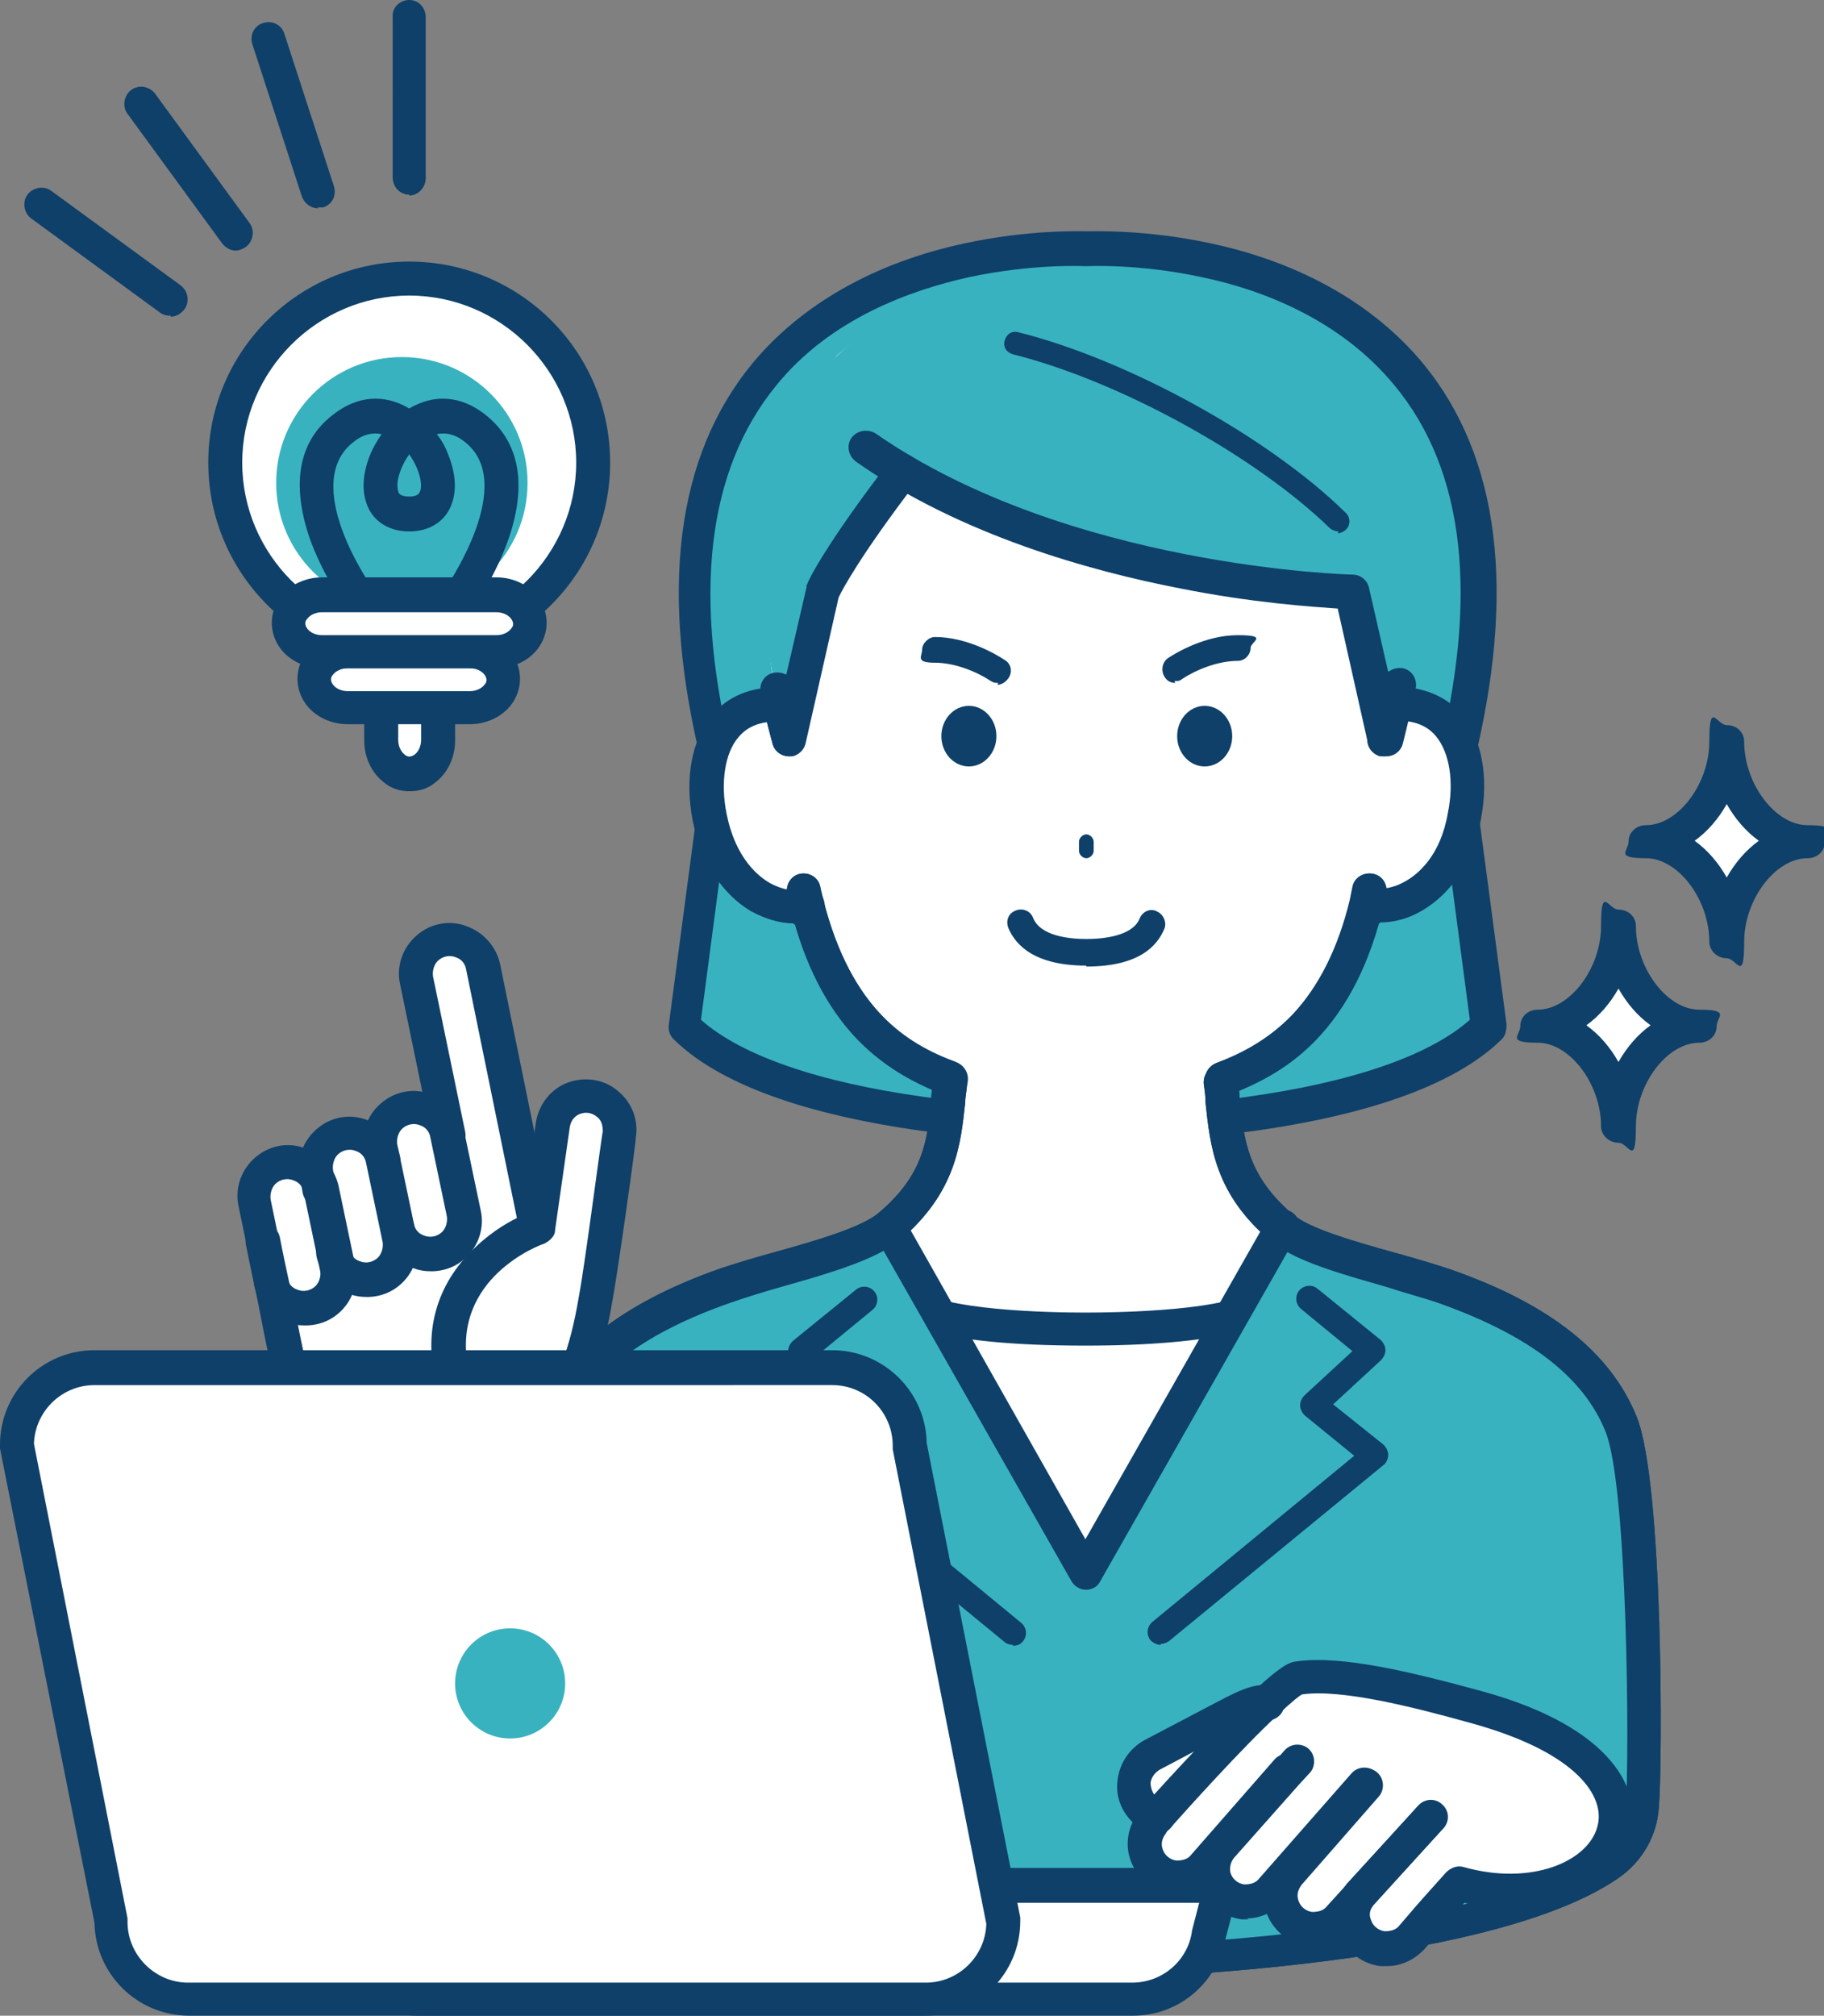 <svg id="a" xmlns="http://www.w3.org/2000/svg" version="1.1" viewBox="0 0 198.8 219.6"><rect x="0" y="0" width="198.8" height="219.6" fill="#808080" stroke="none"/><defs><clipPath id="clippath"><path d="M151.9 76.7h.1c6.9-.1 8.7 6.4 7.5 12.3-1.5 7.8-7.3 10.6-10.7 9.5-3.1 12.3-9.5 16.7-15.7 19 .7 5.3.3 10.5 6.7 15.9 3.3 2.8 12.2 4.5 17.8 6.4 8.8 3.1 16.3 7.6 19.2 15 2.7 6.7 2.7 36.3 2.3 41.7-.2 2.5-1.5 4.9-3.6 6.3-11.9 8.3-44.9 10.6-57.2 10.6s-45.2-2.3-57.2-10.6c-2.1-1.5-3.4-3.8-3.6-6.3-.4-5.4-.4-35 2.3-41.7 3-7.4 10.4-12 19.2-15 5.6-1.9 14.5-3.7 17.8-6.4 6.4-5.4 6-10.6 6.7-15.9-6.2-2.3-12.5-6.7-15.7-19-3.3 1.1-9.2-1.7-10.7-9.6-1.2-5.9.6-12.4 7.5-12.3h.1c-11.9-51.1 33.4-45.1 33.4-45.1s45.3-6.1 33.4 45Z" style="fill:none;stroke-width:0"/></clipPath><style>.cls-1{fill:#0e4069}.cls-1,.cls-3,.cls-5{stroke-width:0}.cls-3{fill:#39b2bf}.cls-5{fill:#fff}</style></defs><path class="cls-3" d="M118.4 122.7s-32.8.2-43.8-10.8l3.8-28.3c-15.2-59.5 40.1-56.5 40.1-56.5s55.2-3 40.1 56.5l3.8 28.3c-11.1 11-43.8 10.8-43.8 10.8Z"/><path class="cls-1" d="M118.7 124.5h-.2c-1.5 0-33.7 0-45.1-11.3-.4-.4-.6-1-.5-1.6l3.7-27.9c-4.8-19.1-3-33.9 5.4-44.1 5.3-6.4 13.3-11 23.2-13.1 7-1.5 12.5-1.3 13.3-1.3.8 0 6.4-.2 13.4 1.3 9.9 2.1 17.9 6.7 23.2 13.1 8.4 10.2 10.2 25 5.4 44.1l3.7 27.9c0 .6-.1 1.2-.5 1.6-11.1 11-41.7 11.3-44.9 11.3Zm-.3-3.7c.9 0 8.6 0 17.5-1.3 11.5-1.6 19.9-4.5 24.3-8.4l-3.6-27.3v-.7c4.6-18 3.1-31.8-4.6-41.1-6-7.3-14.7-10.5-21-11.8-6.9-1.5-12.5-1.2-12.6-1.2h-.2s-5.6-.3-12.6 1.2c-6.3 1.4-15.1 4.5-21 11.8-7.6 9.3-9.2 23.1-4.6 41.1v.7l-3.6 27.3c4.4 3.9 12.8 6.8 24.3 8.4 9.3 1.3 17.5 1.3 17.5 1.3Z"/><path class="cls-5" d="M151.9 76.7h.1c6.9-.1 8.7 6.4 7.5 12.3-1.5 7.8-7.3 10.6-10.7 9.6-3.1 12.3-9.5 16.7-15.7 19 .7 5.3.3 10.5 6.7 15.9 3.3 2.8 12.2 4.5 17.8 6.4 8.8 3.1 16.3 7.6 19.2 15 2.7 6.6 2.7 36.3 2.3 41.7-.2 2.5-1.5 4.9-3.6 6.3-11.9 8.3-44.9 10.6-57.2 10.6s-45.2-2.3-57.2-10.6c-2.1-1.4-3.4-3.8-3.6-6.3-.4-5.4-.4-35.1 2.3-41.7 3-7.4 10.4-12 19.2-15 5.6-1.9 14.5-3.6 17.8-6.4 6.4-5.4 6-10.6 6.7-15.9-6.2-2.3-12.5-6.7-15.7-19-3.3 1.1-9.2-1.7-10.7-9.6-1.2-5.9.6-12.4 7.5-12.3h.1c-9.1-50.8 33.4-49.6 33.4-49.6s42.2-1.8 33.4 49.6Z" style="clip-path:url(#clippath)"/><path d="m97.6 50.9-3.4-2.2c1.1.8 2.2 1.5 3.4 2.2Z" style="fill:#d3e9ff;stroke-width:0"/><path class="cls-3" d="M118.4 30.5s-47.6-5-32.5 50.1l3.6-16.1s1.9-4 8.8-13.1l-.8-.5c-1.1-.7-2.3-1.4-3.4-2.2l3.4 2.2c21.4 12.9 49.7 13.6 49.7 13.6l3.6 16.1c15.1-55-32.5-50.1-32.5-50.1Z"/><path class="cls-1" d="M103.7 119.4c-.2 0-.4 0-.7-.1-4-1.5-7.1-3.5-9.7-6.2-3.2-3.4-5.6-8-7.1-14V99c-.2-.6-.3-1.1-.4-1.6-.2-1 .4-2 1.4-2.2s2 .4 2.2 1.4c0 .4.2.8.3 1.3v.1c3.1 12 9.1 15.7 14.5 17.7 1 .4 1.4 1.4 1.1 2.4-.3.8-1 1.2-1.7 1.2Z"/><path class="cls-1" d="M86.5 100.6c-1.5 0-3.1-.5-4.6-1.3-1.9-1.1-5.2-3.9-6.4-9.9-.9-4.6-.1-8.8 2.1-11.5 1.7-2 4.2-3.1 7.3-3 1 0 1.8.9 1.8 1.9 0 1-.9 1.8-1.9 1.8-1.9 0-3.3.5-4.3 1.7-1.5 1.7-2 5-1.3 8.4.4 2 1.5 5.6 4.7 7.5 1.3.7 2.7 1 3.6.7 1-.3 2 .2 2.3 1.2.3 1-.2 2-1.2 2.3-.7.2-1.3.3-2.1.3ZM133.2 119.4c-.8 0-1.5-.5-1.7-1.2-.4-1 .1-2 1.1-2.4 3.5-1.3 6.1-3 8.3-5.3 2.8-3 4.9-7.1 6.2-12.4l.3-1.5c.2-1 1.2-1.6 2.2-1.4 1 .2 1.6 1.2 1.4 2.2-.1.5-.2 1-.4 1.6-1.5 6-3.8 10.6-7.1 14.1-2.6 2.7-5.7 4.7-9.7 6.2-.2 0-.4.1-.6.1Z"/><path class="cls-1" d="M150.4 100.6c-.7 0-1.4 0-2-.3-.8-.2-1.3-.9-1.3-1.8s.8-1.8 1.9-1.8h.6c1 .3 2.4 0 3.6-.7 1.4-.8 3.8-2.8 4.6-7.4.7-3.4.2-6.6-1.3-8.4-1-1.2-2.4-1.7-4.4-1.7-1 0-1.8-.8-1.9-1.8 0-1 .8-1.9 1.8-1.9 3 0 5.6 1 7.3 3 2.2 2.7 3 6.8 2.1 11.5-1.2 6.1-4.5 8.8-6.4 9.9-1.5.9-3.1 1.3-4.6 1.3ZM86 82.4c-.8 0-1.6-.5-1.8-1.4-.4-1.4-.7-2.7-1-3.9-.2-1 .4-2 1.4-2.2s2 .4 2.2 1.4c.3 1.2.6 2.5.9 3.8.3 1-.3 2-1.3 2.3h-.5Z"/><path class="cls-1" d="M150.9 82.4h-.5c-1-.3-1.6-1.3-1.3-2.3.4-1.3.7-2.6.9-3.8.2-1 1.2-1.6 2.2-1.4 1 .2 1.6 1.2 1.4 2.2-.3 1.2-.6 2.6-1 3.9-.2.8-1 1.4-1.8 1.4ZM118.4 215.4c-6.2 0-17.6-.6-28.9-2.2-14-2-23.8-4.9-29.3-8.7-2.5-1.8-4.1-4.6-4.4-7.7-.3-4.6-.5-35.2 2.4-42.5 2.8-7 9.5-12.3 20.3-16.1 1.8-.6 3.8-1.2 6-1.8 4.3-1.2 9.2-2.6 11.2-4.2 5-4.2 5.4-8 5.8-12.5 0-.7.2-1.5.2-2.2.1-1 1.1-1.7 2.1-1.6 1 .1 1.7 1.1 1.6 2.1 0 .7-.2 1.4-.2 2.1-.5 4.6-1 9.8-7.1 15-2.6 2.1-7.6 3.6-12.6 5-2.1.6-4.1 1.2-5.8 1.8-9.8 3.4-15.7 8-18.1 14-2.4 6-2.6 35-2.2 40.9.2 2 1.2 3.8 2.8 4.9 4.9 3.4 14.5 6.2 27.7 8.1 11.2 1.6 22.3 2.2 28.4 2.2 13.5 0 44.9-2.5 56.1-10.2 1.6-1.1 2.6-2.9 2.8-4.9.4-5.9.2-34.9-2.2-40.9-2.4-6-8.3-10.5-18.1-14-1.7-.6-3.7-1.1-5.8-1.8-4.9-1.4-10-2.8-12.6-5-6.1-5.1-6.6-10.4-7.1-15 0-.7-.1-1.4-.2-2.1-.1-1 .6-1.9 1.6-2.1 1-.1 1.9.6 2.1 1.6.1.7.2 1.5.2 2.2.5 4.5.9 8.3 5.8 12.5 1.9 1.6 6.9 3 11.2 4.2 2.2.6 4.2 1.2 6 1.8 10.9 3.8 17.5 9.1 20.3 16.1 2.9 7.3 2.8 37.9 2.4 42.5-.2 3.1-1.8 5.9-4.4 7.7-5.5 3.8-15.3 6.7-29.3 8.7-11.4 1.6-22.7 2.2-28.9 2.2ZM118.4 93.5c-.4 0-.8-.4-.8-.8v-1c0-.4.4-.8.8-.8s.8.4.8.8v1c0 .4-.4.8-.8.8ZM118.4 105.2c-5.6 0-7.7-2.2-8.5-4.1-.3-.8 0-1.6.8-1.9.7-.3 1.6 0 1.9.8.8 2 4 2.3 5.8 2.3s5-.3 5.8-2.2c.3-.8 1.2-1.2 1.9-.8.7.3 1.1 1.2.8 1.9-.8 1.9-2.8 4.1-8.5 4.1Z"/><path class="cls-1" d="M118.4 146.6c-17.2 0-20.2-2.7-21.3-3.6-.8-.7-.9-1.9-.2-2.6s1.8-.9 2.6-.2c2.8 2.6 15.1 2.8 18.8 2.8s16-.2 18.8-2.7c.8-.7 1.9-.6 2.6.1.7.8.6 1.9-.2 2.6-.7.7-1.9 1.5-4.9 2.2-3.8.9-9.3 1.4-16.4 1.4Z"/><ellipse class="cls-1" cx="105.6" cy="80.2" rx="3" ry="3.3"/><path class="cls-1" d="M103.7 119.4c-.2 0-.4 0-.7-.1-4.2-1.6-7.4-3.7-10-6.6-3.3-3.7-5.7-8.7-7.2-15.3-.2-1 .4-2 1.4-2.2 1-.2 2 .4 2.2 1.4 2.9 13.1 9.2 17.1 14.9 19.2 1 .4 1.4 1.4 1.1 2.4-.3.8-1 1.2-1.7 1.2ZM133.2 119.4c-.8 0-1.5-.5-1.7-1.2-.4-1 .1-2 1.1-2.4 10.3-3.8 13.3-11.9 14.9-19.2.2-1 1.2-1.6 2.2-1.4s1.6 1.2 1.4 2.2c-1.4 6.5-3.7 11.5-7.1 15.3-2.6 2.9-5.8 5-10.1 6.6-.2 0-.4.1-.6.1Z"/><path class="cls-3" d="M118.4 213.5c-13.7 0-52.3-2.9-59.3-13.9-.6-7.2-2.2-36.9.9-44.7 3-7.4 10.4-12 19.2-15 5.6-1.9 14.5-3.6 17.8-6.4l21.5 37.8 21.5-37.8c3.3 2.8 12.2 4.5 17.8 6.4 8.8 3.1 16.3 7.6 19.2 15 3.1 7.8 1.5 37.6.9 44.7-7 11-45.6 13.9-59.3 13.9Z"/><path class="cls-1" d="M118.4 173.2c-.7 0-1.3-.4-1.6-.9l-21.5-37.8c-.5-.9-.2-2 .7-2.5s2-.2 2.5.7l19.8 35 19.9-35c.5-.9 1.6-1.2 2.5-.7.9.5 1.2 1.6.7 2.5l-21.5 37.8c-.3.6-.9.9-1.6.9ZM110.4 179.2c-.3 0-.7-.1-.9-.3l-23.4-19.2c-.3-.3-.5-.7-.5-1.1s.2-.8.5-1.1l5.5-4.4-5.2-4.8c-.3-.3-.5-.7-.5-1.1 0-.4.2-.8.5-1.1l6.9-5.6c.6-.5 1.5-.4 2 .2.5.6.4 1.5-.2 2l-5.6 4.6 5.2 4.8c.3.3.5.7.5 1.1 0 .4-.2.8-.5 1.1l-5.4 4.4 22 18.1c.6.5.7 1.4.2 2-.3.4-.7.5-1.1.5ZM126.5 179.2c-.4 0-.8-.2-1.1-.5-.5-.6-.4-1.5.2-2l22-18.1-5.4-4.4c-.3-.3-.5-.7-.5-1.1 0-.4.2-.8.5-1.1l5.2-4.8-5.6-4.6c-.6-.5-.7-1.4-.2-2s1.4-.7 2-.2l6.9 5.6c.3.3.5.7.5 1.1 0 .4-.2.8-.5 1.1l-5.2 4.8 5.5 4.4c.3.3.5.7.5 1.1 0 .4-.2.9-.5 1.1l-23.4 19.2c-.3.2-.6.3-.9.3ZM150.9 82.4c-.9 0-1.6-.6-1.8-1.4l-3.3-14.7c-2.8-.2-9.2-.6-17.2-2.2-9.8-1.9-23.9-5.8-35.3-13.8-.8-.6-1.1-1.7-.5-2.6.6-.8 1.7-1 2.6-.5 21 14.6 51.7 15.4 52 15.4.9 0 1.6.6 1.8 1.4l2.1 9.2c.4-.3 1-.5 1.6-.4 1 .2 1.6 1.2 1.4 2.2-.4 1.9-.9 4-1.4 6-.2.8-.9 1.4-1.8 1.4Z"/><path class="cls-1" d="M86 82.4c-.8 0-1.6-.6-1.8-1.4-.5-1.9-1-3.7-1.3-5.5-.2-1 .4-2 1.4-2.2.5-.1 1 0 1.4.2l2.2-9.5c0-.1 0-.3.1-.4 0-.2 2-4.3 9-13.4.6-.8 1.8-1 2.6-.3.8.6 1 1.8.3 2.6-5.9 7.7-8.1 11.7-8.5 12.6L87.8 81c-.2.8-.9 1.4-1.8 1.4ZM145.9 57.9c-.3 0-.6-.1-.9-.3-8.1-7.9-23-16.1-34.6-19-.7-.2-1.1-.8-.9-1.5.2-.7.8-1.1 1.5-.9 12 3 27.4 11.5 35.7 19.7.5.5.5 1.3 0 1.8-.2.2-.6.4-.9.4ZM118.4 215.4c-6.2 0-17.6-.6-28.9-2.2-14-2-23.8-4.9-29.3-8.7-2.5-1.8-4.1-4.6-4.4-7.7-.3-4.6-.5-35.2 2.4-42.5 2.8-7 9.5-12.3 20.3-16.1 1.8-.6 3.8-1.2 6-1.8 4.3-1.2 9.2-2.6 11.2-4.2 5-4.2 5.4-8 5.8-12.5 0-.7.2-1.5.2-2.2.1-1 1.1-1.7 2.1-1.6 1 .1 1.7 1.1 1.6 2.1 0 .7-.2 1.4-.2 2.1-.5 4.6-1 9.8-7.1 15-2.6 2.1-7.6 3.6-12.6 5-2.1.6-4.1 1.2-5.8 1.8-9.8 3.4-15.7 8-18.1 14-2.4 6-2.6 35-2.2 40.9.2 2 1.2 3.8 2.8 4.9 4.9 3.4 14.5 6.2 27.7 8.1 11.2 1.6 22.3 2.2 28.4 2.2 13.5 0 44.9-2.5 56.1-10.2 1.6-1.1 2.6-2.9 2.8-4.9.4-5.9.2-34.9-2.2-40.9-2.4-6-8.3-10.5-18.1-14-1.7-.6-3.7-1.1-5.8-1.8-4.9-1.4-10-2.8-12.6-5-6.1-5.1-6.6-10.4-7.1-15 0-.7-.1-1.4-.2-2.1-.1-1 .6-1.9 1.6-2.1 1-.1 1.9.6 2.1 1.6.1.7.2 1.5.2 2.2.5 4.5.9 8.3 5.8 12.5 1.9 1.6 6.9 3 11.2 4.2 2.2.6 4.2 1.2 6 1.8 10.9 3.8 17.5 9.1 20.3 16.1 2.9 7.3 2.8 37.9 2.4 42.5-.2 3.1-1.8 5.9-4.4 7.7-5.5 3.8-15.3 6.7-29.3 8.7-11.4 1.6-22.7 2.2-28.9 2.2Z"/><ellipse class="cls-1" cx="131.3" cy="80.2" rx="3" ry="3.3"/><path class="cls-1" d="M128.1 74.4c-.5 0-.9-.2-1.2-.7-.4-.7-.2-1.6.4-2 .9-.6 4.1-2.5 7.6-2.5s1.4.7 1.4 1.4-.6 1.4-1.4 1.4c-2.2 0-4.6 1-6.1 2-.2.2-.5.2-.8.2ZM108.8 74.4c-.3 0-.5 0-.8-.2-1.5-1-3.9-2-6.1-2s-1.4-.7-1.4-1.4.7-1.4 1.4-1.4c3.5 0 6.7 1.9 7.6 2.5.7.4.9 1.3.4 2-.3.4-.7.7-1.2.7Z"/><path class="cls-5" d="m29.5 139.6-1.8-8.6c-.2-1.2.1-2.5 1-3.3 1-1 2.6-1.4 4-.8 1.2.5 2 1.5 2.2 2.7l-.3-1.7c-.2-1.2.1-2.5 1-3.3 1-1 2.6-1.4 4-.8 1.2.5 2 1.5 2.2 2.7l-.3-1.3c-.2-1.2.1-2.5 1-3.3 1-1 2.6-1.4 4-.8 1.2.5 2 1.5 2.2 2.7l-3.5-16.9c-.2-1.2.1-2.5 1-3.3 1-1 2.6-1.4 4-.8 1.2.5 2 1.5 2.2 2.7l5.7 27.9h.4l1.5-10.6c.2-1.2 1-2.3 2.1-2.8 1.3-.6 2.9-.4 4 .6.9.8 1.4 2.1 1.2 3.3 0 0-1.9 14.2-2.6 18-2.7 14.9-7.4 14.7-15.7 16.4-8.9 1.8-15.7.7-17.9-10.1-.6-3-1.2-5.9-1.7-8.2Z"/><path class="cls-1" d="M58.3 135c-.9 0-1.6-.6-1.8-1.5l-5.7-27.9c-.1-.6-.5-1.1-1.1-1.3-.7-.3-1.5-.1-2 .4-.4.4-.6 1.1-.5 1.7l3.5 16.9c.2 1-.4 2-1.4 2.2s-2-.4-2.2-1.4l-3.5-16.9c-.4-1.8.2-3.7 1.5-5 1.6-1.6 3.9-2.1 6-1.2 1.7.7 3 2.2 3.4 4l5.7 27.9c.2 1-.4 2-1.4 2.2h-.4Z"/><path class="cls-1" d="M47 138.5c-.7 0-1.4-.1-2.1-.4-1.7-.7-3-2.2-3.4-4-.2-1 .4-2 1.4-2.2 1-.2 2 .4 2.2 1.4.1.6.5 1.1 1.1 1.3.7.3 1.5.1 2-.4.4-.4.6-1.1.5-1.7l-1.8-8.6c-.1-.6-.5-1.1-1.1-1.3-.7-.3-1.5-.1-2 .4-.4.4-.6 1.1-.5 1.7l.3 1.3c.2 1-.4 2-1.4 2.2-1 .2-2-.4-2.2-1.4l-.3-1.3c-.4-1.8.2-3.7 1.5-5 1.6-1.6 3.9-2.1 6-1.2 1.7.7 3 2.2 3.4 4l1.8 8.6c.4 1.8-.2 3.7-1.5 5-1.1 1.1-2.5 1.6-3.9 1.6Z"/><path class="cls-1" d="M40 141.3c-.7 0-1.4-.1-2.1-.4-1.7-.7-3-2.2-3.4-4-.2-1 .4-2 1.4-2.2s2 .4 2.2 1.4c.1.6.5 1.1 1.1 1.3.7.3 1.5.1 2-.4.4-.4.6-1.1.5-1.7l-1.8-8.6c-.1-.6-.5-1.1-1.1-1.3-.7-.3-1.5-.1-2 .4-.4.4-.6 1.1-.5 1.7l.3 1.7c.2 1-.4 2-1.4 2.2s-2-.4-2.2-1.4l-.3-1.7c-.4-1.8.2-3.7 1.5-5 1.6-1.6 3.9-2.1 6-1.2 1.7.7 3 2.2 3.4 4l1.8 8.6c.4 1.8-.2 3.7-1.5 5-1.1 1.1-2.5 1.6-3.9 1.6Z"/><path class="cls-1" d="M33.2 144.4c-.7 0-1.4-.1-2.1-.4-1.7-.7-3-2.2-3.4-4v-.4l-1.7-8.2c-.4-1.8.2-3.7 1.5-5 1.6-1.6 3.9-2.1 6-1.2 1.7.7 3 2.2 3.4 4l1.8 8.6c.4 1.8-.2 3.7-1.5 5-1.1 1.1-2.5 1.6-3.9 1.6Zm-1.9-5.4v.2c.1.6.5 1.1 1.1 1.3.7.3 1.5.1 2-.4.4-.4.6-1.1.5-1.6l-1.8-8.6c-.1-.6-.5-1.1-1.1-1.3-.7-.3-1.5-.1-2 .4-.4.4-.6 1.1-.5 1.7l1.7 8.2v.2Z"/><path class="cls-1" d="M43.1 160.5c-2.4 0-4.4-.4-6.2-1.2-3.9-1.8-6.3-5.4-7.5-11.1-.5-2.2-.9-4.4-1.3-6.4l-.5-2.3c-.5-2.4-.8-3.9-.8-3.9-.2-1 .5-2 1.5-2.2s2 .4 2.2 1.4c0 0 .3 1.6.8 3.9l.5 2.3c.4 1.9.8 4.1 1.3 6.4 1.4 6.6 4.4 8 5.4 8.5 2.4 1.1 5.7 1.1 10.3.2.6-.1 1.2-.2 1.8-.4 3.5-.7 6-1.2 7.9-2.9 2.1-1.9 3.6-5.6 4.6-11.6.7-3.7 2.5-17.8 2.6-17.9 0-.6-.1-1.2-.6-1.6-.6-.5-1.3-.6-2-.3-.6.3-.9.8-1 1.4L60.5 134c0 .7-.6 1.2-1.2 1.5-.4.1-10.1 3.7-8.3 13.4.2 1-.5 2-1.5 2.2-1 .2-2-.5-2.2-1.5-1-5.3.6-10.1 4.6-13.8 1.9-1.8 3.9-2.9 5.1-3.4l1.4-10.1c.3-1.8 1.4-3.4 3.1-4.2 2-.9 4.4-.6 6 .9 1.4 1.2 2.1 3.1 1.8 4.9 0 .7-1.9 14.3-2.6 18.1-1.2 6.9-3 11.2-5.8 13.7-2.7 2.5-5.9 3.1-9.7 3.8-.6.1-1.1.2-1.7.4-2.4.5-4.5.7-6.4.7Z"/><path class="cls-5" d="m37.1 210.8-1.4-5.4H133l-1.4 5.4c-.7 4.1-4.2 7-8.3 7H45.5c-4.1 0-7.6-3-8.3-7Z"/><path class="cls-1" d="M123.4 219.6H45.5c-5 0-9.2-3.6-10.1-8.5l-1.3-5.3c-.1-.6 0-1.1.3-1.6s.9-.7 1.5-.7h97.3c.6 0 1.1.3 1.5.7.4.4.5 1 .3 1.6l-1.4 5.3c-.9 4.9-5.1 8.5-10.1 8.5Zm-85.2-12.3.8 3.1v.1c.5 3.2 3.3 5.5 6.5 5.5h77.9c3.2 0 6-2.3 6.5-5.5v-.1l.8-3.1H38.2Z"/><path class="cls-5" d="m12.1 209.4-10.2-52c0-4.7 3.8-8.4 8.4-8.4h80.4c4.7 0 8.4 3.8 8.4 8.4l10.3 51.9c0 4.7-3.8 8.4-8.4 8.4H20.6c-4.7 0-8.4-3.8-8.4-8.4Z"/><path class="cls-1" d="M101 219.6H20.6c-5.6 0-10.2-4.5-10.3-10.1L0 157.8v-.4c0-5.7 4.6-10.3 10.3-10.3h80.4c5.6 0 10.2 4.5 10.3 10.1l10.2 51.7v.4c0 5.7-4.6 10.3-10.3 10.3ZM3.7 157.3 13.9 209v.4c0 3.6 3 6.6 6.6 6.6h80.4c3.6 0 6.5-2.9 6.6-6.4l-10.2-51.7v-.4c0-3.6-2.9-6.6-6.6-6.6H10.3c-3.6 0-6.5 2.9-6.6 6.4Z"/><circle class="cls-3" cx="55.6" cy="183.4" r="6"/><path class="cls-5" d="M161.2 186.2c-7.2-2-15-3.9-19.6-3.2-.6 0-1.8 1.1-3.4 2.6-.6-.8-3.8 1-4.8 1.5l-7.8 4.1c-1.1.6-1.8 1.7-1.9 2.9-.2 1.5.6 2.9 1.9 3.6.2.1.5.2.8.3-.3.4-.5.6-.5.6-.8.9-1.1 2.2-.8 3.4.4 1.4 1.6 2.5 3 2.7 1.2.2 2.4-.3 3.3-1.2l2-2.3c-.8.9-1 2.1-.7 3.3.4 1.4 1.6 2.5 3 2.7 1.2.2 2.4-.3 3.3-1.2l1.5-1.7c-.7.9-.9 2.1-.6 3.2.4 1.4 1.6 2.5 3 2.7 1.2.2 2.4-.3 3.3-1.2l1.9-2.1c-.5.9-.7 1.9-.4 2.9.4 1.4 1.6 2.5 3.1 2.7 1.2.2 2.4-.3 3.3-1.2l1.8-2.1s1.4-1.6 3.3-3.7c16.6 4.6 27.4-12.1 2.1-19.1Z"/><path class="cls-1" d="M136.1 209.1h-.8c-2.2-.3-4-1.9-4.6-4-.5-1.7 0-3.6 1.1-5v-.1l8.2-9.3c.7-.8 1.9-.8 2.6-.2.8.7.8 1.9.2 2.6l-1.2 1.3-7.1 8c-.4.5-.5 1.1-.4 1.6.2.7.8 1.2 1.5 1.3.6 0 1.2-.1 1.6-.6l10.1-11.5c.7-.8 1.9-.8 2.6-.2.8.7.8 1.9.2 2.6L140 207.1c-1.1 1.2-2.6 1.9-4.1 1.9Z"/><path class="cls-1" d="M151.2 214.2h-.8c-2.2-.3-4-1.9-4.6-4-.4-1.5-.2-3.1.6-4.4.2-.3.3-.5.6-.8l7.6-8.3c.7-.8 1.9-.8 2.6-.1.8.7.8 1.9.1 2.6l-7.6 8.3s-.1.1-.1.2c-.3.4-.4.9-.2 1.4.2.7.8 1.2 1.5 1.3.6 0 1.2-.1 1.6-.6l1.8-2.1s1.4-1.6 3.3-3.7c.5-.5 1.2-.8 1.9-.6 7.4 2.1 13.6-.6 14.6-4.4.9-3.2-2.1-8-13.5-11.2-6.8-1.9-14.4-3.8-18.7-3.2-.2.1-.9.6-2.6 2.2-4 3.7-10 10.4-11.7 12.3-.3.3-.5.5-.5.6-.4.5-.6 1.1-.4 1.7.2.7.8 1.2 1.5 1.3.6 0 1.2-.1 1.6-.6l9.1-10.4c.7-.8 1.9-.8 2.6-.2.8.7.8 1.9.2 2.6l-9.1 10.4c-1.2 1.4-3.1 2.1-4.9 1.8-2.2-.3-4-1.9-4.6-4-.5-1.8 0-3.7 1.2-5.1 0 0 .2-.2.5-.6 1.8-2 7.9-8.7 12-12.5 2.6-2.4 3.6-3 4.5-3.1 5-.7 12.7 1.2 20.4 3.3 14 3.9 17.4 10.7 16 15.8-.8 2.9-3.3 5.4-6.9 6.7-3.3 1.2-7.2 1.4-11.2.5-1.5 1.7-2.5 2.9-2.5 2.9l-1.8 2.1c-1.1 1.2-2.6 1.9-4.1 1.9Zm-9.4-29.4Z"/><path class="cls-1" d="M143.3 212h-.8c-2.2-.3-4-1.9-4.6-4-.5-1.8 0-3.7 1.2-5.1l8.4-9.6c.7-.8 1.9-.8 2.6-.2.8.7.8 1.9.2 2.6l-8.4 9.6c-.4.5-.6 1.1-.4 1.7.2.7.8 1.2 1.5 1.3.6 0 1.2-.1 1.6-.6l9.9-10.9c.7-.8 1.9-.8 2.6-.1s.8 1.9.1 2.6l-9.9 10.9c-1.1 1.2-2.6 1.9-4.1 1.9ZM126.3 199.9h-.5c-.4-.1-.8-.3-1.2-.5-1.9-1.1-3.1-3.2-2.8-5.4.2-1.9 1.3-3.5 2.9-4.4l8-4.2c2.3-1.2 5.4-2.9 6.9-.9.6.8.5 2-.4 2.6-.6.4-1.3.5-1.9.2-.4.1-1.2.4-2.9 1.3h-.2c0 .1-7.8 4.2-7.8 4.2-.5.3-.9.8-1 1.4 0 .7.3 1.4.9 1.8.1 0 .2.1.4.1 1 .3 1.6 1.3 1.3 2.3-.2.8-1 1.4-1.8 1.4Zm10.3-13.2Z"/><path class="cls-5" d="M176.4 122.6c0-5.7-4.2-10.9-8.7-10.9 4.5 0 8.7-5.3 8.7-10.9 0 5.7 4.2 10.9 8.7 10.9-4.5 0-8.7 5.3-8.7 10.9Z"/><path class="cls-1" d="M176.4 124.5c-1 0-1.9-.8-1.9-1.8 0-4.6-3.4-9.1-6.9-9.1s-1.9-.8-1.9-1.8.8-1.8 1.9-1.8c3.5 0 6.9-4.5 6.9-9.1s.8-1.8 1.9-1.8 1.9.8 1.9 1.8c0 4.6 3.4 9.1 6.9 9.1s1.9.8 1.9 1.8-.8 1.8-1.9 1.8c-3.5 0-6.9 4.5-6.9 9.1s-.8 1.8-1.9 1.8Zm-3.5-12.8c1.4 1 2.6 2.4 3.5 4 .9-1.6 2.1-3 3.5-4-1.4-1-2.6-2.4-3.5-4-.9 1.6-2.1 3-3.5 4Z"/><path class="cls-5" d="M188.2 102.6c0-5.7-4.2-10.9-8.7-10.9 4.5 0 8.7-5.3 8.7-10.9 0 5.7 4.2 10.9 8.7 10.9-4.5 0-8.7 5.3-8.7 10.9Z"/><path class="cls-1" d="M188.2 104.4c-1 0-1.9-.8-1.9-1.8 0-4.6-3.4-9.1-6.9-9.1s-1.9-.8-1.9-1.8.8-1.8 1.9-1.8c3.5 0 6.9-4.5 6.9-9.1s.8-1.8 1.9-1.8 1.9.8 1.9 1.8c0 4.6 3.4 9.1 6.9 9.1s1.9.8 1.9 1.8-.8 1.8-1.9 1.8c-3.5 0-6.9 4.5-6.9 9.1s-.8 1.8-1.9 1.8Zm-3.5-12.8c1.4 1 2.6 2.4 3.5 4 .9-1.6 2.1-3 3.5-4-1.4-1-2.6-2.4-3.5-4-.9 1.6-2.1 3-3.5 4ZM44.6 21.2c-1 0-1.8-.8-1.8-1.9V1.9C42.7.8 43.6 0 44.6 0s1.8.8 1.8 1.9v17.5c0 1-.8 1.9-1.8 1.9ZM34.7 22.7c-.8 0-1.5-.5-1.8-1.3L27.5 4.8c-.3-1 .2-2 1.2-2.3 1-.3 2 .2 2.3 1.2l5.4 16.6c.3 1-.2 2-1.2 2.3h-.6ZM25.7 27.3c-.6 0-1.1-.3-1.5-.8L13.9 12.4c-.6-.8-.4-2 .4-2.6s2-.4 2.6.4l10.3 14.1c.6.8.4 2-.4 2.6-.3.2-.7.4-1.1.4ZM18.6 34.4c-.4 0-.8-.1-1.1-.3L3.4 23.8c-.8-.6-1-1.8-.4-2.6s1.8-1 2.6-.4l14.1 10.3c.8.6 1 1.8.4 2.6-.4.5-.9.8-1.5.8Z"/><path class="cls-5" d="M41.5 67.3c0-1.2.5-2.4 1.4-3.1 1-.8 2.4-.8 3.4 0 .9.7 1.4 1.8 1.4 3.1v13.3c0 1.2-.5 2.4-1.4 3.1-1 .8-2.4.8-3.4 0-.9-.7-1.4-1.8-1.4-3.1V67.3Z"/><path class="cls-1" d="M44.6 86.2c-1 0-2-.3-2.8-1-1.3-1-2.1-2.7-2.1-4.5V67.4c0-1.8.8-3.5 2.1-4.5 1.7-1.3 4-1.3 5.7 0 1.3 1 2.1 2.7 2.1 4.5v13.3c0 1.8-.8 3.5-2.1 4.5-.8.7-1.8 1-2.8 1Zm0-20.7c-.2 0-.4 0-.5.2-.4.3-.7.9-.7 1.6v13.3c0 .7.3 1.3.7 1.6.3.3.7.3 1.1 0 .4-.3.7-.9.7-1.6V67.3c0-.7-.3-1.3-.7-1.6-.2-.1-.4-.2-.5-.2Z"/><circle class="cls-5" cx="44.6" cy="50.4" r="20"/><path class="cls-1" d="M44.6 72.3c-12.1 0-21.9-9.8-21.9-21.9s9.8-21.9 21.9-21.9 21.9 9.8 21.9 21.9-9.8 21.9-21.9 21.9Zm0-40.1c-10 0-18.2 8.2-18.2 18.2s8.2 18.2 18.2 18.2 18.2-8.2 18.2-18.2-8.2-18.2-18.2-18.2Z"/><circle class="cls-3" cx="43.8" cy="52.6" r="13.7"/><path class="cls-5" d="M37.9 77.1c-1.2 0-2.4-.5-3.1-1.4-.8-1-.8-2.4 0-3.4.7-.9 1.8-1.4 3.1-1.4h13.3c1.2 0 2.4.5 3.1 1.4.8 1 .8 2.4 0 3.4-.7.9-1.8 1.4-3.1 1.4H37.9Z"/><path class="cls-1" d="M51.2 78.9H37.9c-1.8 0-3.5-.8-4.5-2.1-1.3-1.7-1.3-4 0-5.7 1-1.3 2.7-2.1 4.5-2.1h13.3c1.8 0 3.5.8 4.5 2.1 1.3 1.7 1.3 4 0 5.7-1 1.3-2.7 2.1-4.5 2.1Zm-13.3-6.1c-.7 0-1.3.3-1.6.7-.3.3-.3.7 0 1.1.3.4.9.7 1.6.7h13.3c.7 0 1.3-.3 1.6-.7.3-.3.3-.7 0-1.1-.3-.4-.9-.7-1.6-.7H37.9Z"/><path class="cls-5" d="M35 70.9c-1.2 0-2.4-.5-3.1-1.4-.8-1-.8-2.4 0-3.4.7-.9 1.8-1.4 3.1-1.4h19c1.2 0 2.4.5 3.1 1.4.8 1 .8 2.4 0 3.4-.7.9-1.8 1.4-3.1 1.4H35Z"/><path class="cls-1" d="M54.1 72.8h-19c-1.8 0-3.5-.8-4.5-2.1-1.3-1.7-1.3-4 0-5.7 1-1.3 2.7-2.1 4.5-2.1h19c1.8 0 3.5.8 4.5 2.1 1.3 1.7 1.3 4 0 5.7-1 1.3-2.7 2.1-4.5 2.1Zm-19-6.1c-.7 0-1.3.3-1.6.7-.3.3-.3.7 0 1.1.3.4.9.7 1.6.7h19c.7 0 1.3-.3 1.6-.7.3-.3.3-.7 0-1.1-.3-.4-.9-.7-1.6-.7h-19Z"/><path class="cls-1" d="m51.7 66-3-2.1c0-.1 7.8-11.3 1.9-15.8-1-.8-2-1-3-.8.5.6.9 1.3 1.2 2.1.8 1.9 1 3.8.5 5.3-.6 2-2.4 3.2-4.7 3.2s-4.1-1.2-4.7-3.2c-.5-1.5-.3-3.4.5-5.3.3-.7.7-1.4 1.2-2.1-1-.2-2 0-3 .8-6 4.5 1.8 15.7 1.9 15.8l-3 2.1c0-.1-2.4-3.5-3.8-7.5-2.5-7.5 0-11.4 2.7-13.4 2.6-2 5.5-2.2 8.2-.6 2.7-1.6 5.6-1.4 8.2.6 2.6 2 5.2 5.9 2.7 13.4-1.4 4.1-3.7 7.4-3.8 7.5Zm-7.1-16.5c-1 1.4-1.5 3.1-1.2 4 0 .2.2.6 1.2.6s1.1-.4 1.2-.6c.3-.9-.2-2.6-1.2-4Z"/></svg>